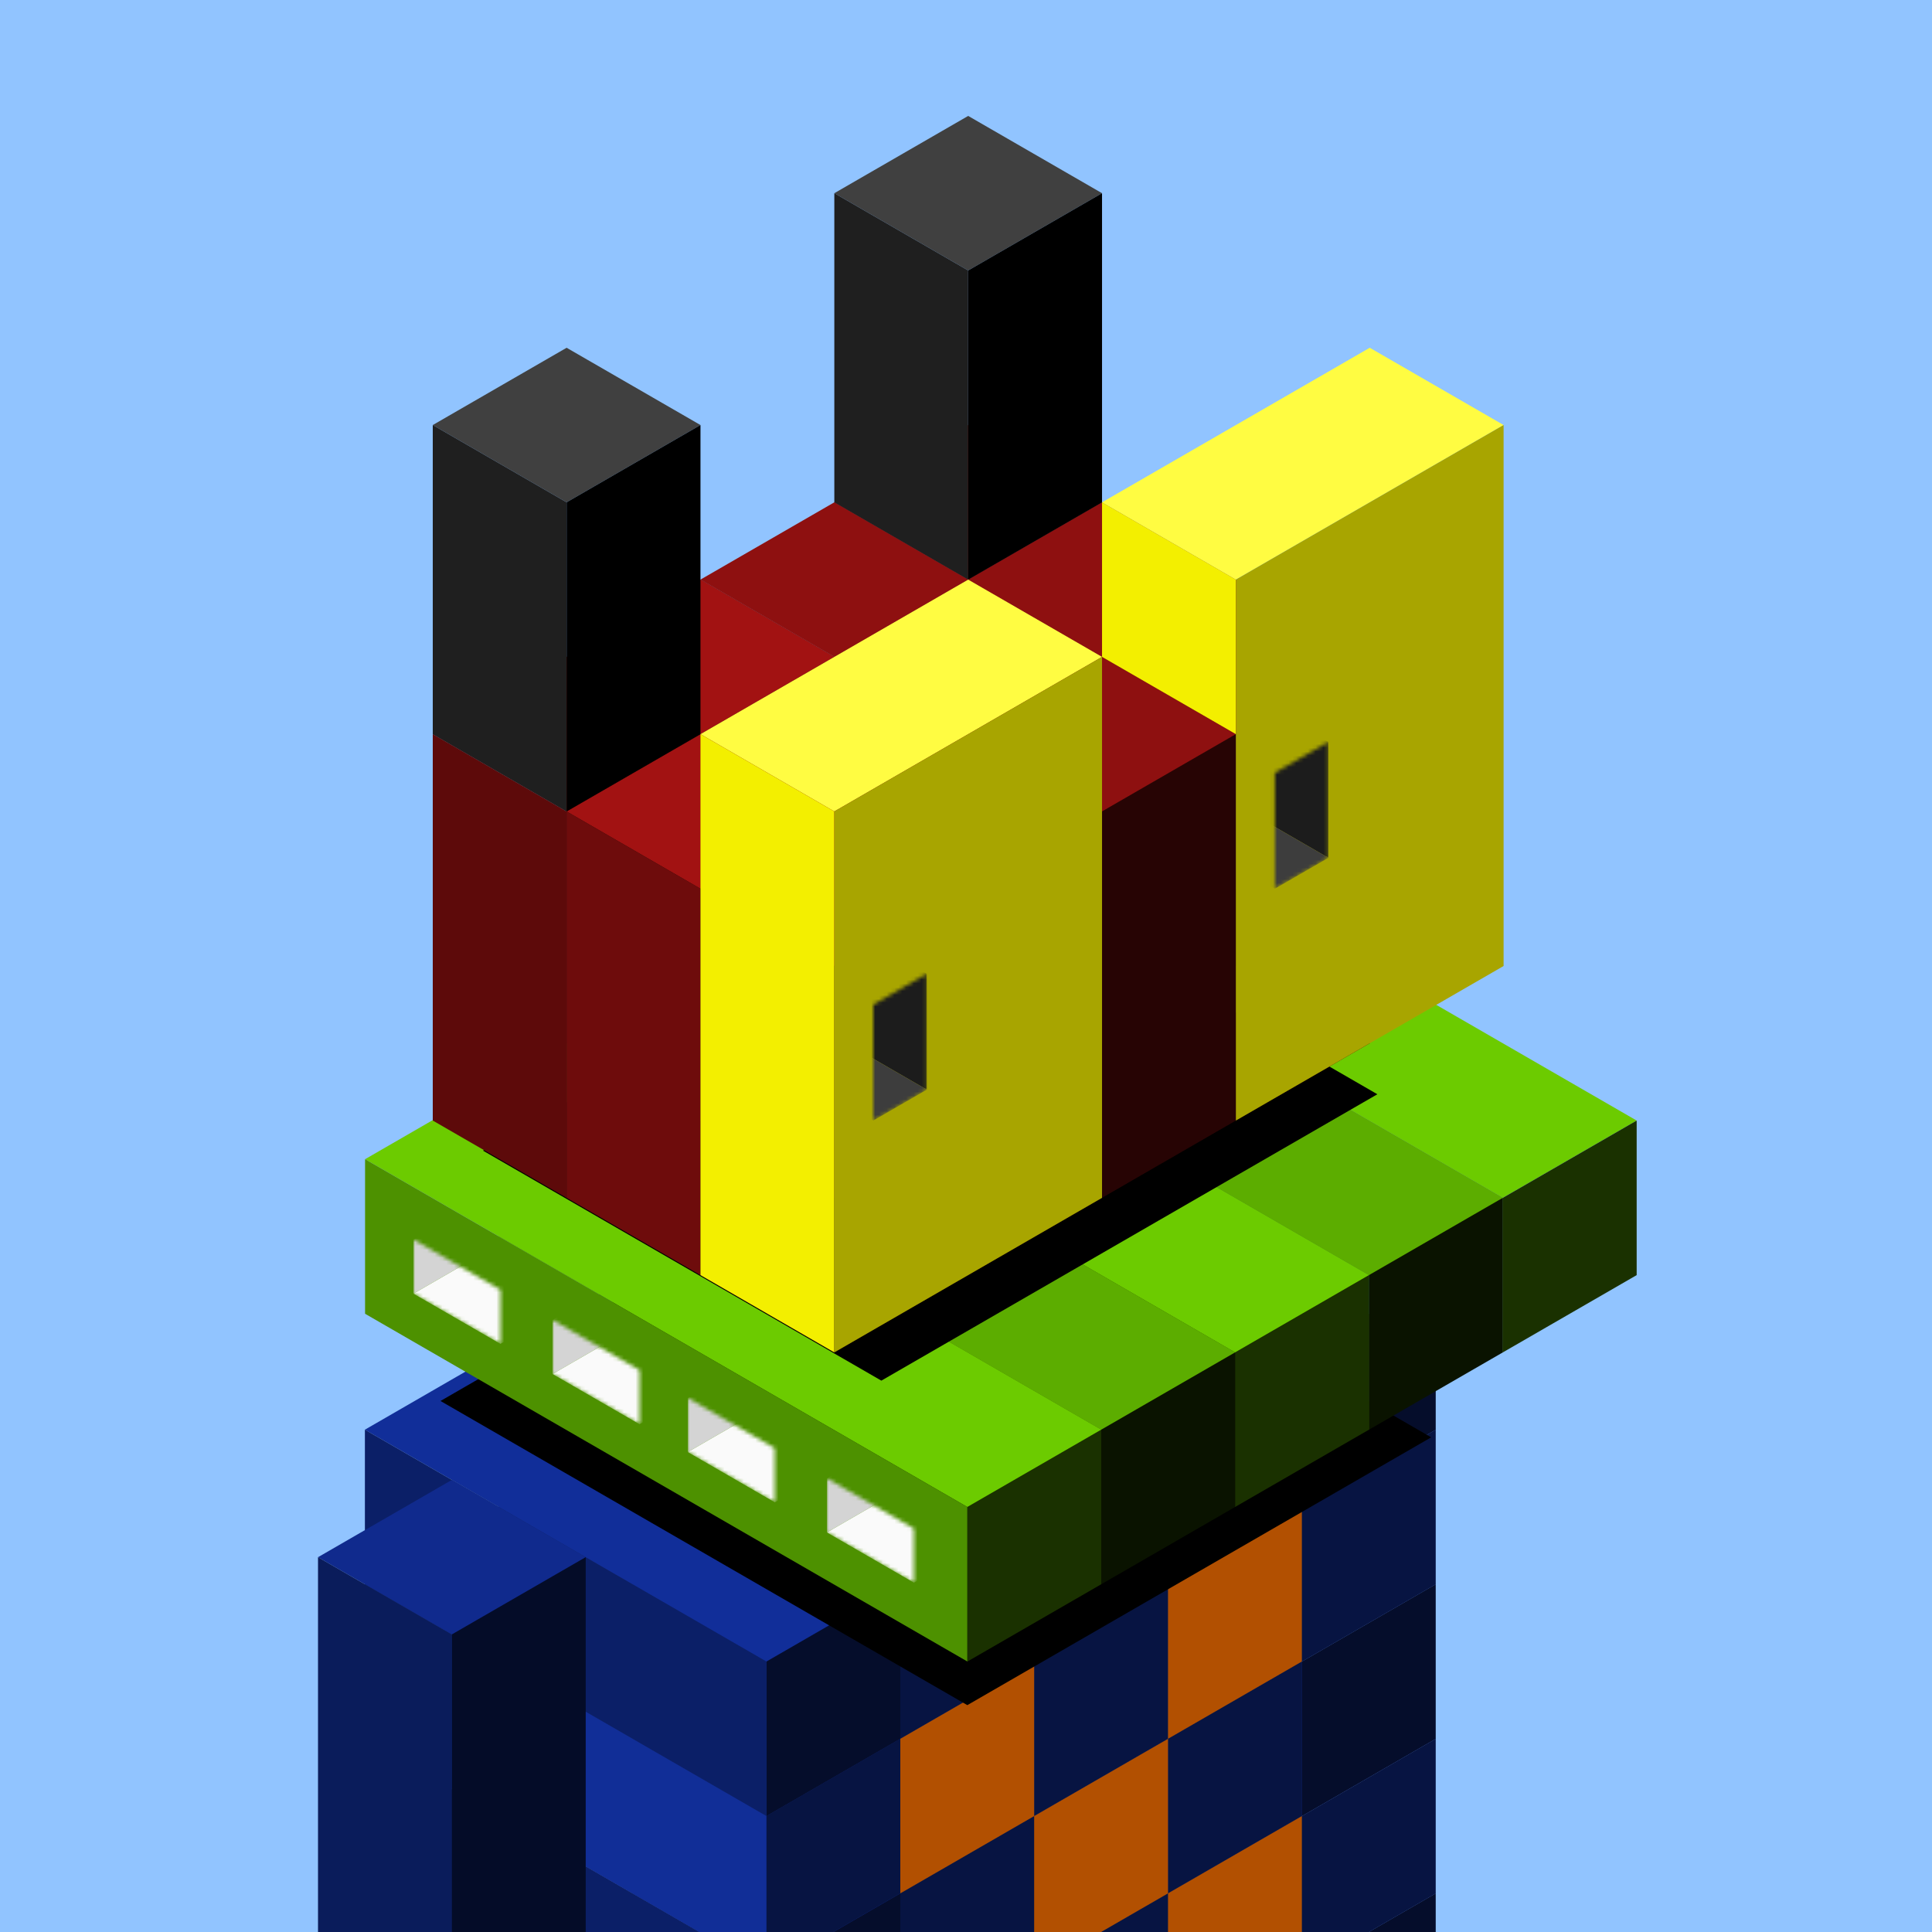 <svg xmlns="http://www.w3.org/2000/svg" viewBox="0 0 500 500"><g fill="none"><g clip-path="url(#a)"><path fill="#91C4FF" d="M0 0h500v500H0z"/></g><defs><clipPath id="a"><path fill="#fff" d="M0 0h500v500H0z"/></clipPath></defs></g><path fill="#79A4F9" fill-opacity="0" d="M0 0h500v500H0z"/><g fill="none"><g clip-path="url(#b)"><path fill="#112E99" d="m267.641 430 103.923 60-34.641 20L233 450z"/><path fill="#0B1F67" d="m233 450 103.923 60v40L233 490z"/><path fill="#050D2B" d="m336.923 510 34.641-20v40l-34.641 20z"/><path fill="#1437B3" d="m267.641 390 103.923 60-34.641 20L233 410z"/><path fill="#112E97" d="m233 410 103.923 60v40L233 450z"/><path fill="#071442" d="m336.923 470 34.641-20v40l-34.641 20z"/><path fill="#112E99" d="m233 410 103.923 60-34.641 20-103.923-60z"/><path fill="#0B1F67" d="m198.359 430 103.923 60v40l-103.923-60z"/><path fill="#050D2B" d="m302.282 490 34.641-20v40l-34.641 20z"/><path fill="#1437B3" d="m198.359 430 103.923 60-34.641 20-103.923-60z"/><path fill="#112E97" d="m163.718 450 103.923 60v40l-103.923-60z"/><path fill="#071442" d="m267.641 510 34.641-20v40l-34.641 20z"/><path fill="#112E99" d="m267.641 350 103.923 60-34.641 20L233 370z"/><path fill="#0B1F67" d="m233 370 103.923 60v40L233 410z"/><path fill="#050D2B" d="m336.923 430 34.641-20v40l-34.641 20z"/><path fill="#1437B3" d="m233 370 103.923 60-34.641 20-103.923-60z"/><path fill="#112E97" d="m198.359 390 103.923 60v40l-103.923-60z"/><path fill="#071442" d="m302.282 450 34.641-20v40l-34.641 20z"/><path fill="#112E99" d="m198.359 390 103.923 60-34.641 20-103.923-60z"/><path fill="#0B1F67" d="m163.718 410 103.923 60v40l-103.923-60z"/><path fill="#050D2B" d="m267.641 470 34.641-20v40l-34.641 20z"/><path fill="#1437B3" d="m163.718 410 103.923 60L233 490l-103.923-60z"/><path fill="#112E97" d="M129.077 430 233 490v40l-103.923-60z"/><path fill="#071442" d="m233 490 34.641-20v40L233 530z"/><path fill="#112E99" d="M129.077 430 233 490l-34.641 20-103.923-60z"/><path fill="#0B1F67" d="m94.436 450 103.923 60v40L94.436 490z"/><path fill="#050D2B" d="M198.359 510 233 490v40l-34.641 20z"/><path fill="#1437B3" d="m267.641 310 103.923 60-34.641 20L233 330z"/><path fill="#112E97" d="m233 330 103.923 60v40L233 370z"/><path fill="#071442" d="m336.923 390 34.641-20v40l-34.641 20z"/><path fill="#112E99" d="m233 330 103.923 60-34.641 20-103.923-60z"/><path fill="#0B1F67" d="m198.359 350 103.923 60v40l-103.923-60z"/><path fill="#050D2B" d="m302.282 410 34.641-20v40l-34.641 20z"/><path fill="#1437B3" d="m198.359 350 103.923 60-34.641 20-103.923-60z"/><path fill="#112E97" d="m163.718 370 103.923 60v40l-103.923-60z"/><path fill="#071442" d="m267.641 430 34.641-20v40l-34.641 20z"/><path fill="#112E99" d="m163.718 370 103.923 60L233 450l-103.923-60z"/><path fill="#0B1F67" d="M129.077 390 233 450v40l-103.923-60z"/><path fill="#050D2B" d="m233 450 34.641-20v40L233 490z"/><path fill="#1437B3" d="M129.077 390 233 450l-34.641 20-103.923-60z"/><path fill="#112E97" d="m94.436 410 103.923 60v40L94.436 450z"/><path fill="#071442" d="M198.359 470 233 450v40l-34.641 20z"/><path fill="#112E99" d="m267.641 270 103.923 60-34.641 20L233 290z"/><path fill="#0B1F67" d="m233 290 103.923 60v40L233 330z"/><path fill="#050D2B" d="m336.923 350 34.641-20v40l-34.641 20z"/><path fill="#1437B3" d="m233 290 103.923 60-34.641 20-103.923-60z"/><path fill="#112E97" d="m198.359 310 103.923 60v40l-103.923-60z"/><path fill="#071442" d="m302.282 370 34.641-20v40l-34.641 20z"/><path fill="#112E99" d="m198.359 310 103.923 60-34.641 20-103.923-60z"/><path fill="#0B1F67" d="m163.718 330 103.923 60v40l-103.923-60z"/><path fill="#050D2B" d="m267.641 390 34.641-20v40l-34.641 20z"/><path fill="#1437B3" d="m163.718 330 103.923 60L233 410l-103.923-60z"/><path fill="#112E97" d="M129.077 350 233 410v40l-103.923-60z"/><path fill="#071442" d="m233 410 34.641-20v40L233 450z"/><path fill="#112E99" d="M129.077 350 233 410l-34.641 20-103.923-60z"/><path fill="#0B1F67" d="m94.436 370 103.923 60v40L94.436 410z"/><path fill="#050D2B" d="M198.359 430 233 410v40l-34.641 20z"/><path fill="#102A8D" d="m116.941 383 34.641 20-34.641 20L82.3 403z"/><path fill="#0A1C5B" d="m82.3 403 34.64 20v120L82.3 523z"/><path fill="#040C28" d="m116.941 423 34.641-20v120l-34.641 20z"/></g><defs><clipPath id="b"><path fill="#fff" d="M0 0h500v500H0z"/></clipPath></defs></g><path fill="#79A4F9" fill-opacity="0" d="M0 0h500v500H0z"/><g fill="none"><g fill="#B25001" clip-path="url(#c)"><path d="m302.282 490 34.641-20v40l-34.641 20z"/><path d="m267.641 470 34.641-20v40l-34.641 20zm34.641-60 34.641-20v40l-34.641 20zM233 450l34.641-20v40L233 490z"/></g><defs><clipPath id="c"><path fill="#fff" d="M0 0h500v500H0z"/></clipPath></defs></g><g fill="none"><g filter="url(#d)"><path fill="#000" d="m234.046 281.262 136.342 78.717-120.046 69.309L114 350.57z"/></g><path fill="#6CCB00" d="m267.685 200 155.885 90-34.642 20-155.884-90z"/><path fill="#4D9100" d="m233.044 220 155.884 90v40l-155.884-90z"/><path fill="#1A3100" d="m388.929 310 34.641-20v40l-34.641 20z"/><path fill="#5CAD00" d="m233.044 220 155.884 90-34.64 20-155.885-90z"/><path fill="#4D9100" d="m198.403 240 155.885 90v40l-155.885-90z"/><path fill="#0A1300" d="m354.288 330 34.641-20v40l-34.641 20z"/><path fill="#6CCB00" d="m198.403 240 155.885 90-34.642 20-155.884-90z"/><path fill="#4D9100" d="m163.762 260 155.885 90v40l-155.885-90z"/><path fill="#1A3100" d="m319.647 350 34.641-20v40l-34.641 20z"/><path fill="#5CAD00" d="m163.762 260 155.885 90-34.642 20-155.884-90z"/><path fill="#4D9100" d="m129.121 280 155.884 90v40l-155.884-90z"/><path fill="#0A1300" d="m285.006 370 34.641-20v40l-34.641 20z"/><path fill="#6CCB00" d="m129.121 280 155.884 90-34.64 20L94.48 300z"/><path fill="#4D9100" d="m94.48 300 155.885 90v40L94.48 340z"/><path fill="#1A3100" d="m250.365 390 34.641-20v40l-34.641 20z"/><defs><filter id="d" width="286.388" height="178.027" x="99" y="278.262" color-interpolation-filters="sRGB" filterUnits="userSpaceOnUse"><feFlood flood-opacity="0" result="BackgroundImageFix"/><feColorMatrix in="SourceAlpha" result="hardAlpha" type="matrix" values="0 0 0 0 0 0 0 0 0 0 0 0 0 0 0 0 0 0 127 0"/><feOffset dy="12"/><feGaussianBlur stdDeviation="7.5"/><feColorMatrix type="matrix" values="0 0 0 0 0 0 0 0 0 0 0 0 0 0 0 0 0 0 0.5 0"/><feBlend in2="BackgroundImageFix" mode="normal" result="effect1_dropShadow_713_80995"/><feBlend in="SourceGraphic" in2="effect1_dropShadow_713_80995" mode="normal" result="shape"/></filter></defs></g><g fill="none"><mask id="e" width="23" height="28" x="107" y="320" maskUnits="userSpaceOnUse" style="mask-type:alpha"><path fill="#D4D4D4" d="m107 320.797 22.517 13v14l-22.517-13z"/></mask><g mask="url(#e)"><path fill="#D4D4D4" d="m107 320.797 21.65-12.5v14l-21.65 12.5z"/><path fill="#FAFAFA" d="m128.65 322.297 22.517 13-21.651 12.5-22.517-13z"/><path fill="#AEAEAE" d="m128.65 308.297 22.517 13v14l-22.517-13z"/></g><mask id="f" width="23" height="28" x="143" y="341" maskUnits="userSpaceOnUse" style="mask-type:alpha"><path fill="#D4D4D4" d="m143 341.594 22.517 13v14l-22.517-13z"/></mask><g mask="url(#f)"><path fill="#D4D4D4" d="m143 341.594 21.65-12.5v14l-21.65 12.5z"/><path fill="#FAFAFA" d="m164.65 343.094 22.517 13-21.651 12.5-22.517-13z"/><path fill="#AEAEAE" d="m164.65 329.094 22.517 13v14l-22.517-13z"/></g><mask id="g" width="23" height="28" x="178" y="361" maskUnits="userSpaceOnUse" style="mask-type:alpha"><path fill="#D4D4D4" d="m178 361.797 22.517 13v14l-22.517-13z"/></mask><g mask="url(#g)"><path fill="#D4D4D4" d="m178 361.797 21.65-12.5v14l-21.65 12.5z"/><path fill="#FAFAFA" d="m199.65 363.297 22.517 13-21.651 12.5-22.517-13z"/><path fill="#AEAEAE" d="m199.65 349.297 22.517 13v14l-22.517-13z"/></g><mask id="h" width="23" height="28" x="214" y="382" maskUnits="userSpaceOnUse" style="mask-type:alpha"><path fill="#D4D4D4" d="m214 382.594 22.517 13v14l-22.517-13z"/></mask><g mask="url(#h)"><path fill="#D4D4D4" d="m214 382.594 21.65-12.5v14l-21.65 12.5z"/><path fill="#FAFAFA" d="m235.65 384.094 22.517 13-21.651 12.5-22.517-13z"/><path fill="#AEAEAE" d="m235.65 370.094 22.517 13v14l-22.517-13z"/></g></g><g fill="none"><g filter="url(#i)"><path fill="#000" d="m241.37 215.672 103.092 59.52-128.37 74.115L113 289.787z"/></g><path fill="#A21212" d="m250.564 110 34.641 20-34.641 20-34.641-20z"/><path fill="#6E0C0C" d="m215.923 130 34.641 20v100l-34.641-20z"/><path fill="#340606" d="m250.564 150 34.641-20v100l-34.641 20z"/><path fill="#8E1010" d="m215.923 130 34.641 20-34.641 20-34.641-20z"/><path fill="#5D0A0A" d="m181.282 150 34.641 20v100l-34.641-20z"/><path fill="#270404" d="m215.923 170 34.641-20v100l-34.641 20z"/><path fill="#A21212" d="m181.282 150 34.641 20-34.641 20-34.641-20z"/><path fill="#6E0C0C" d="m146.641 170 34.641 20v100l-34.641-20z"/><path fill="#340606" d="m181.282 190 34.641-20v100l-34.641 20z"/><path fill="#8E1010" d="m146.641 170 34.641 20-34.641 20L112 190z"/><path fill="#5D0A0A" d="m112 190 34.641 20v100L112 290z"/><path fill="#270404" d="m146.641 210 34.641-20v100l-34.641 20z"/><path fill="#8E1010" d="m285.205 130 34.641 20-34.641 20-34.641-20z"/><path fill="#5D0A0A" d="m250.564 150 34.641 20v100l-34.641-20z"/><path fill="#270404" d="m285.205 170 34.641-20v100l-34.641 20z"/><path fill="#A21212" d="m250.564 150 34.641 20-34.641 20-34.641-20z"/><path fill="#6E0C0C" d="m215.923 170 34.641 20v100l-34.641-20z"/><path fill="#340606" d="m250.564 190 34.641-20v100l-34.641 20z"/><path fill="#8E1010" d="m215.923 170 34.641 20-34.641 20-34.641-20z"/><path fill="#5D0A0A" d="m181.282 190 34.641 20v100l-34.641-20z"/><path fill="#270404" d="m215.923 210 34.641-20v100l-34.641 20z"/><path fill="#A21212" d="m181.282 190 34.641 20-34.641 20-34.641-20z"/><path fill="#6E0C0C" d="m146.641 210 34.641 20v100l-34.641-20z"/><path fill="#340606" d="m181.282 230 34.641-20v100l-34.641 20z"/><path fill="#A21212" d="m319.846 150 34.641 20-34.641 20-34.641-20z"/><path fill="#6E0C0C" d="m285.205 170 34.641 20v100l-34.641-20z"/><path fill="#340606" d="m319.846 190 34.641-20v100l-34.641 20z"/><path fill="#8E1010" d="m285.205 170 34.641 20-34.641 20-34.641-20z"/><path fill="#5D0A0A" d="m250.564 190 34.641 20v100l-34.641-20z"/><path fill="#270404" d="m285.205 210 34.641-20v100l-34.641 20z"/><path fill="#A21212" d="m250.564 190 34.641 20-34.641 20-34.641-20z"/><path fill="#6E0C0C" d="m215.923 210 34.641 20v100l-34.641-20z"/><path fill="#340606" d="m250.564 230 34.641-20v100l-34.641 20z"/><path fill="#8E1010" d="m215.923 210 34.641 20-34.641 20-34.641-20z"/><path fill="#5D0A0A" d="m181.282 230 34.641 20v100l-34.641-20z"/><path fill="#270404" d="m215.923 250 34.641-20v100l-34.641 20z"/><defs><filter id="i" width="268.662" height="170.837" x="106.4" y="205.072" color-interpolation-filters="sRGB" filterUnits="userSpaceOnUse"><feFlood flood-opacity="0" result="BackgroundImageFix"/><feColorMatrix in="SourceAlpha" result="hardAlpha" type="matrix" values="0 0 0 0 0 0 0 0 0 0 0 0 0 0 0 0 0 0 127 0"/><feMorphology in="SourceAlpha" operator="dilate" radius="5" result="effect1_dropShadow_713_80995"/><feOffset dx="12" dy="8"/><feGaussianBlur stdDeviation="6.8"/><feColorMatrix type="matrix" values="0 0 0 0 0 0 0 0 0 0 0 0 0 0 0 0 0 0 0.16 0"/><feBlend in2="BackgroundImageFix" mode="normal" result="effect1_dropShadow_713_80995"/><feBlend in="SourceGraphic" in2="effect1_dropShadow_713_80995" mode="normal" result="shape"/></filter></defs></g><g fill="none"><path fill="#404040" d="m250.564 30 34.641 20-34.641 20-34.641-20z"/><path fill="#1F1F1F" d="m215.923 50 34.641 20v80l-34.641-20z"/><path fill="#000" d="m250.564 70 34.641-20v80l-34.641 20z"/><path fill="#404040" d="m146.641 90 34.641 20-34.641 20L112 110z"/><path fill="#1F1F1F" d="m112 110 34.641 20v80L112 190z"/><path fill="#000" d="m146.641 130 34.641-20v80l-34.641 20z"/></g><g fill="none"><path fill="#FFFC42" d="m354.487 90 34.641 20-69.282 40-34.641-20z"/><path fill="#F3EF00" d="m285.205 130 34.641 20v40l-34.641-20z"/><path fill="#A8A500" d="m319.846 150 69.282-40v140l-69.282 40z"/><path fill="#FFFC42" d="m250.564 150 34.641 20-69.282 40-34.641-20z"/><path fill="#F3EF00" d="m181.282 190 34.641 20v140l-34.641-20z"/><path fill="#A8A500" d="m215.923 210 69.282-40v140l-69.282 40z"/></g><g fill="none"><mask id="j" width="15" height="38" x="329" y="192" maskUnits="userSpaceOnUse" style="mask-type:alpha"><path fill="#B26F6D" d="m329.923 200 13.856-8v30l-13.856 8z"/></mask><g mask="url(#j)"><path fill="#1C1C1C" d="m322.128 179.5 21.65 12.5v30l-21.65-12.5z"/><path fill="#3D3D3D" d="m308.272 217.5 13.856-8L343.78 222l-13.856 8z"/></g><mask id="k" width="14" height="38" x="226" y="252" maskUnits="userSpaceOnUse" style="mask-type:alpha"><path fill="#B26F6D" d="m226 260 13.856-8v30L226 290z"/></mask><g mask="url(#k)"><path fill="#1C1C1C" d="m218.206 239.5 21.65 12.5v30l-21.65-12.5z"/><path fill="#3D3D3D" d="m204.35 277.5 13.856-8 21.651 12.5-13.856 8z"/></g></g></svg>